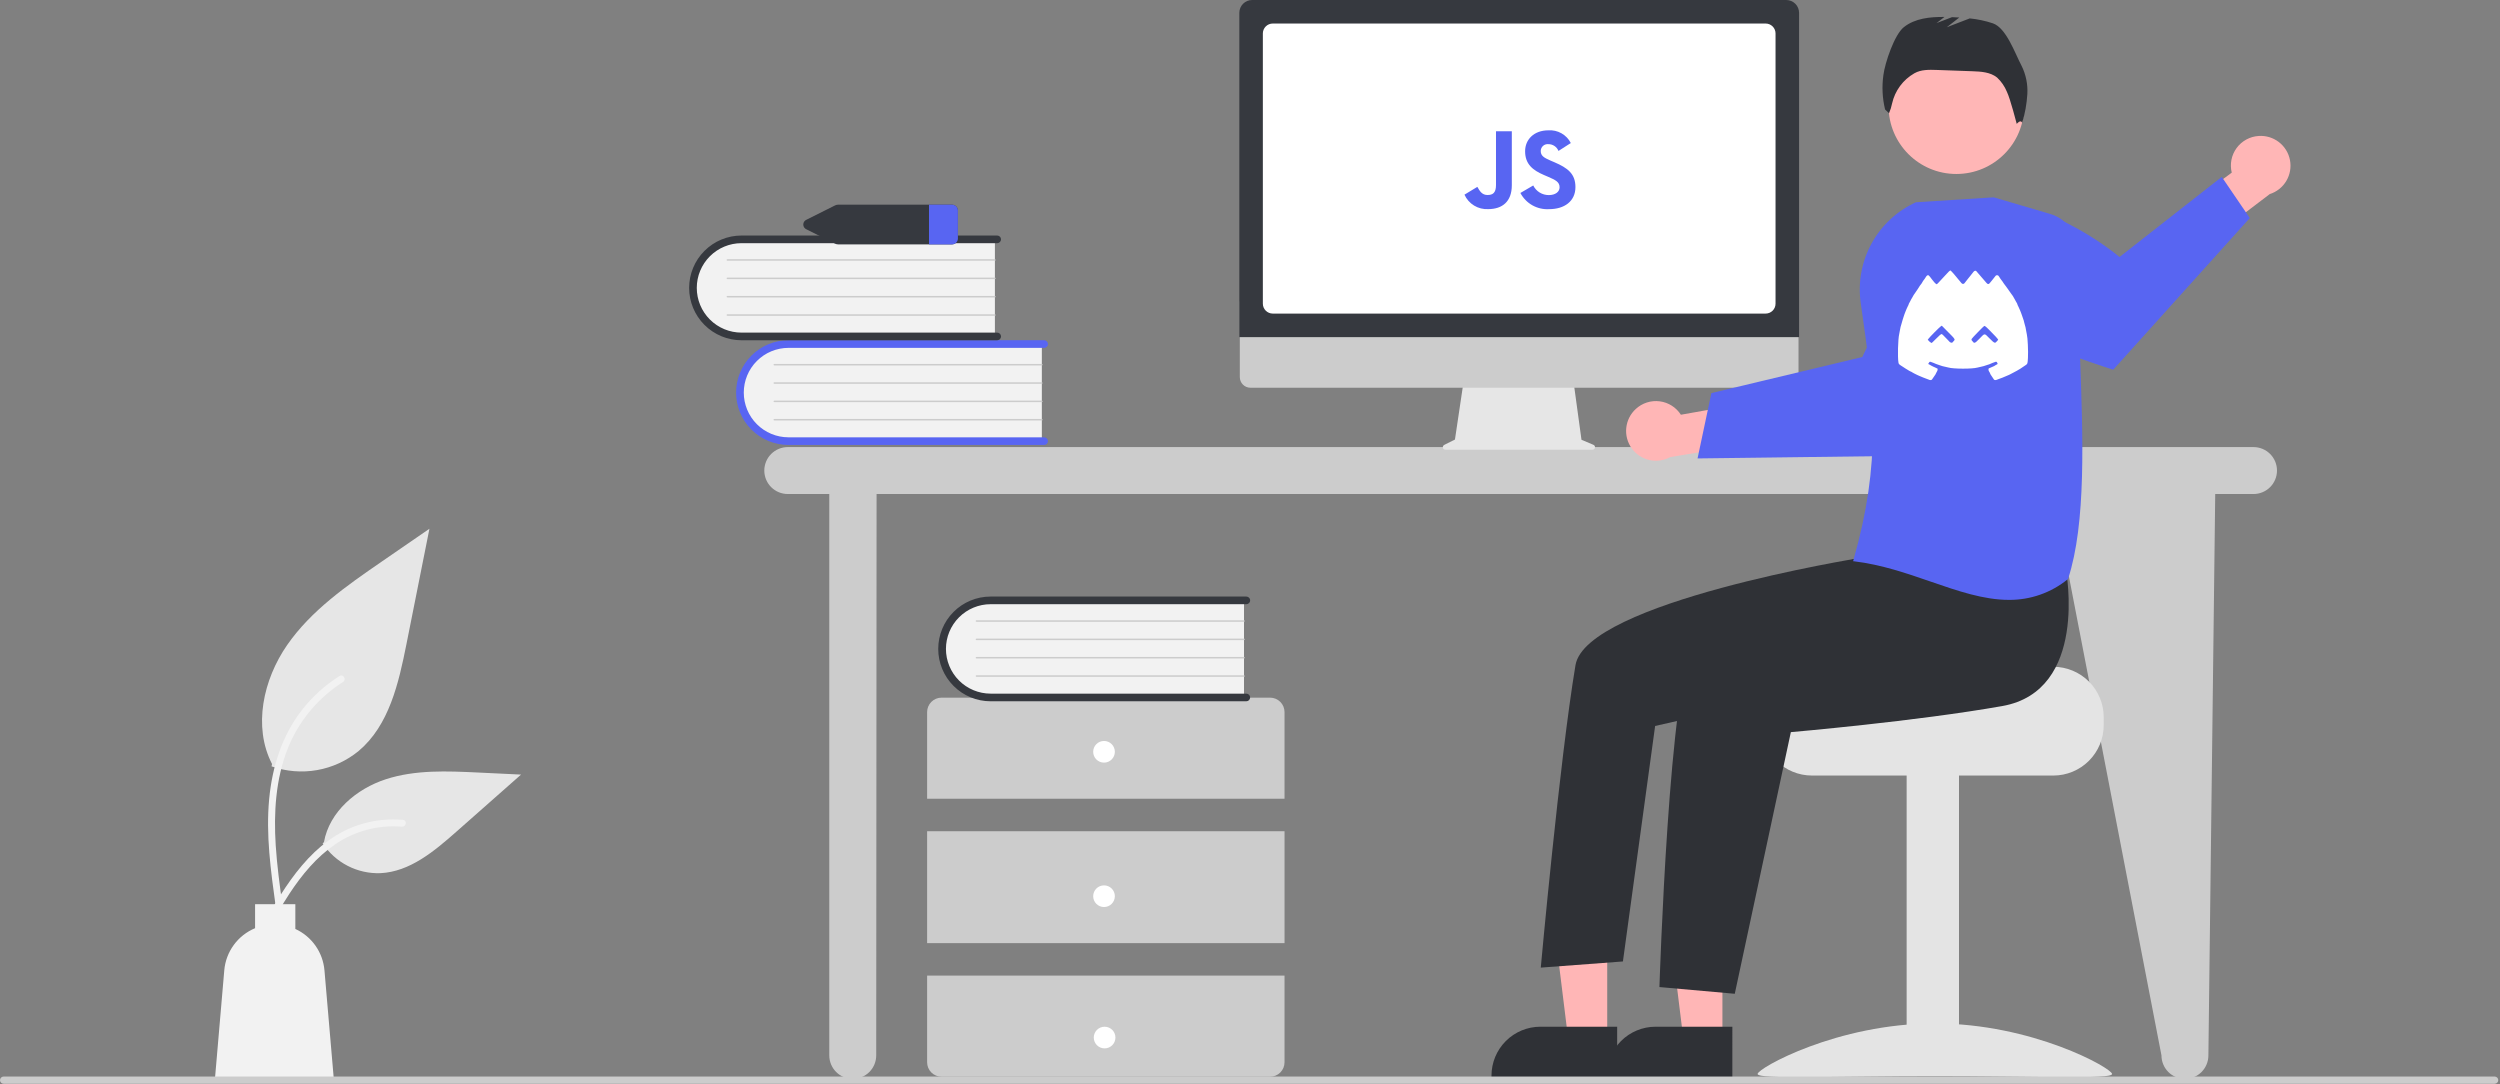<svg width="980" height="425" viewBox="0 0 980 425" fill="none" xmlns="http://www.w3.org/2000/svg">
<rect x="0" y="0" width="980" height="425" fill="#808080" stroke="none"/>
<g clip-path="url(#clip0_1_176)">
<path d="M883.382 175.258H308.805C306.366 175.258 304.026 176.227 302.301 177.952C300.576 179.677 299.607 182.017 299.607 184.457C299.607 186.896 300.576 189.236 302.301 190.961C304.026 192.686 306.366 193.655 308.805 193.655H325.08V413.721C325.08 416.161 326.05 418.5 327.775 420.225C329.5 421.951 331.84 422.92 334.279 422.92C336.719 422.92 339.059 421.951 340.784 420.225C342.509 418.5 343.478 416.161 343.478 413.721L343.618 193.655H804.774L847.294 413.721C847.294 416.161 848.263 418.5 849.988 420.225C851.713 421.951 854.053 422.92 856.493 422.92C858.932 422.92 861.272 421.951 862.997 420.225C864.722 418.5 865.691 416.161 865.691 413.721L868.368 193.655H883.382C885.821 193.655 888.161 192.686 889.886 190.961C891.611 189.236 892.58 186.896 892.58 184.457C892.58 182.017 891.611 179.677 889.886 177.952C888.161 176.227 885.821 175.258 883.382 175.258Z" fill="#CCCCCC"/>
<path d="M408.401 134.269V173.223H310.804C308.247 173.312 305.696 172.897 303.299 172C300.902 171.104 298.705 169.744 296.833 167.998C294.962 166.252 293.452 164.155 292.391 161.826C291.33 159.497 290.738 156.982 290.649 154.424C290.56 151.866 290.976 149.316 291.873 146.918C292.769 144.521 294.129 142.324 295.875 140.453C297.621 138.581 299.718 137.072 302.047 136.011C304.376 134.95 306.891 134.358 309.449 134.269C309.901 134.253 310.352 134.253 310.804 134.269L408.401 134.269Z" fill="#F2F2F2"/>
<path d="M410.798 172.924C410.798 173.321 410.64 173.702 410.359 173.983C410.078 174.264 409.697 174.422 409.3 174.422H309.066C303.625 174.418 298.408 172.254 294.561 168.405C290.715 164.556 288.554 159.337 288.554 153.896C288.554 148.455 290.715 143.236 294.561 139.387C298.408 135.538 303.625 133.374 309.066 133.37H409.3C409.497 133.369 409.692 133.408 409.874 133.483C410.056 133.558 410.222 133.668 410.362 133.807C410.501 133.946 410.612 134.112 410.687 134.294C410.763 134.476 410.802 134.671 410.802 134.868C410.802 135.065 410.763 135.26 410.687 135.442C410.612 135.624 410.501 135.79 410.362 135.929C410.222 136.068 410.056 136.178 409.874 136.253C409.692 136.328 409.497 136.367 409.3 136.366H309.066C304.422 136.373 299.97 138.223 296.688 141.51C293.406 144.797 291.563 149.251 291.563 153.896C291.563 158.54 293.406 162.995 296.688 166.282C299.97 169.569 304.422 171.419 309.066 171.426H409.3C409.697 171.426 410.078 171.584 410.359 171.865C410.64 172.146 410.798 172.527 410.798 172.924Z" fill="#5865F2"/>
<path d="M408.401 143.258H303.522C303.443 143.259 303.367 143.228 303.311 143.172C303.254 143.116 303.222 143.041 303.221 142.961C303.22 142.882 303.251 142.806 303.307 142.749C303.362 142.692 303.438 142.66 303.517 142.659H408.401C408.48 142.66 408.555 142.692 408.61 142.748C408.666 142.804 408.697 142.88 408.697 142.959C408.697 143.038 408.666 143.113 408.61 143.169C408.555 143.226 408.48 143.258 408.401 143.258Z" fill="#CCCCCC"/>
<path d="M408.401 150.45H303.522C303.443 150.45 303.367 150.419 303.311 150.364C303.254 150.308 303.222 150.232 303.221 150.153C303.22 150.074 303.251 149.998 303.307 149.941C303.362 149.884 303.438 149.852 303.517 149.851H408.401C408.48 149.851 408.555 149.883 408.61 149.94C408.666 149.996 408.697 150.071 408.697 150.15C408.697 150.229 408.666 150.305 408.61 150.361C408.555 150.417 408.48 150.449 408.401 150.45Z" fill="#CCCCCC"/>
<path d="M408.401 157.642H303.522C303.443 157.642 303.367 157.611 303.311 157.555C303.254 157.5 303.222 157.424 303.221 157.345C303.22 157.265 303.251 157.189 303.307 157.132C303.362 157.076 303.438 157.043 303.517 157.042H408.401C408.48 157.043 408.555 157.075 408.61 157.131C408.666 157.187 408.697 157.263 408.697 157.342C408.697 157.421 408.666 157.497 408.61 157.553C408.555 157.609 408.48 157.641 408.401 157.642Z" fill="#CCCCCC"/>
<path d="M408.401 164.833H303.522C303.443 164.834 303.367 164.803 303.311 164.747C303.254 164.691 303.222 164.616 303.221 164.536C303.22 164.457 303.251 164.381 303.307 164.324C303.362 164.267 303.438 164.235 303.517 164.234H408.401C408.48 164.235 408.555 164.267 408.61 164.323C408.666 164.379 408.697 164.455 408.697 164.534C408.697 164.612 408.666 164.688 408.61 164.744C408.555 164.8 408.48 164.832 408.401 164.833Z" fill="#CCCCCC"/>
<path d="M390.003 93.228V132.182H292.407C287.241 132.362 282.215 130.482 278.436 126.957C274.656 123.431 272.431 118.548 272.252 113.383C272.072 108.217 273.952 103.191 277.477 99.412C281.003 95.632 285.886 93.407 291.051 93.228C291.503 93.212 291.955 93.212 292.407 93.228H390.003Z" fill="#F2F2F2"/>
<path d="M392.4 131.883C392.4 132.28 392.242 132.661 391.961 132.942C391.68 133.223 391.299 133.381 390.902 133.381H290.668C285.225 133.381 280.004 131.218 276.154 127.369C272.305 123.52 270.142 118.299 270.142 112.855C270.142 107.411 272.305 102.19 276.154 98.341C280.004 94.491 285.225 92.329 290.668 92.329H390.902C391.099 92.329 391.293 92.368 391.475 92.443C391.657 92.518 391.822 92.628 391.961 92.767C392.1 92.907 392.211 93.072 392.286 93.254C392.361 93.435 392.4 93.63 392.4 93.827C392.4 94.024 392.361 94.219 392.286 94.4C392.211 94.582 392.1 94.747 391.961 94.886C391.822 95.025 391.657 95.136 391.475 95.211C391.293 95.286 391.099 95.325 390.902 95.325H290.668C286.019 95.325 281.561 97.172 278.273 100.46C274.986 103.747 273.139 108.206 273.139 112.855C273.139 117.504 274.986 121.963 278.273 125.25C281.561 128.538 286.019 130.384 290.668 130.384H390.902C391.299 130.385 391.68 130.543 391.961 130.823C392.242 131.104 392.4 131.485 392.4 131.883Z" fill="#36393F"/>
<path d="M390.003 102.217H285.125C285.045 102.218 284.969 102.187 284.913 102.131C284.856 102.075 284.824 102 284.823 101.92C284.823 101.841 284.853 101.765 284.909 101.708C284.964 101.651 285.04 101.619 285.119 101.618H390.003C390.082 101.619 390.157 101.651 390.213 101.707C390.268 101.763 390.299 101.839 390.299 101.918C390.299 101.996 390.268 102.072 390.213 102.128C390.157 102.184 390.082 102.216 390.003 102.217Z" fill="#CCCCCC"/>
<path d="M390.003 109.409H285.125C285.045 109.409 284.969 109.378 284.913 109.323C284.856 109.267 284.824 109.191 284.823 109.112C284.823 109.033 284.853 108.956 284.909 108.9C284.964 108.843 285.04 108.811 285.119 108.81H390.003C390.082 108.81 390.157 108.842 390.213 108.898C390.268 108.954 390.299 109.03 390.299 109.109C390.299 109.188 390.268 109.264 390.213 109.32C390.157 109.376 390.082 109.408 390.003 109.409Z" fill="#CCCCCC"/>
<path d="M390.003 116.6H285.125C285.045 116.601 284.969 116.57 284.913 116.514C284.856 116.459 284.824 116.383 284.823 116.304C284.823 116.224 284.853 116.148 284.909 116.091C284.964 116.035 285.04 116.002 285.119 116.001H390.003C390.082 116.002 390.157 116.034 390.213 116.09C390.268 116.146 390.299 116.222 390.299 116.301C390.299 116.38 390.268 116.456 390.213 116.512C390.157 116.568 390.082 116.6 390.003 116.6Z" fill="#CCCCCC"/>
<path d="M390.003 123.792H285.125C285.045 123.792 284.969 123.761 284.913 123.706C284.856 123.65 284.824 123.574 284.823 123.495C284.823 123.416 284.853 123.34 284.909 123.283C284.964 123.226 285.04 123.194 285.119 123.193H390.003C390.082 123.194 390.157 123.225 390.213 123.282C390.268 123.338 390.299 123.413 390.299 123.492C390.299 123.571 390.268 123.647 390.213 123.703C390.157 123.759 390.082 123.791 390.003 123.792Z" fill="#CCCCCC"/>
<path d="M503.537 313.102V279.137C503.537 277.635 502.94 276.195 501.879 275.134C500.817 274.072 499.377 273.476 497.876 273.476H369.092C367.59 273.476 366.151 274.072 365.089 275.134C364.027 276.195 363.431 277.635 363.431 279.137V313.102H503.537Z" fill="#CCCCCC"/>
<path d="M503.537 325.839H363.431V369.71H503.537V325.839Z" fill="#CCCCCC"/>
<path d="M363.431 382.447V416.412C363.431 417.914 364.027 419.353 365.089 420.415C366.151 421.477 367.59 422.073 369.092 422.073H497.876C499.377 422.073 500.817 421.477 501.879 420.415C502.94 419.353 503.537 417.914 503.537 416.412V382.447H363.431Z" fill="#CCCCCC"/>
<path d="M432.776 298.95C435.121 298.95 437.022 297.049 437.022 294.704C437.022 292.359 435.121 290.458 432.776 290.458C430.432 290.458 428.531 292.359 428.531 294.704C428.531 297.049 430.432 298.95 432.776 298.95Z" fill="white"/>
<path d="M432.776 355.558C435.121 355.558 437.022 353.657 437.022 351.312C437.022 348.968 435.121 347.067 432.776 347.067C430.432 347.067 428.531 348.968 428.531 351.312C428.531 353.657 430.432 355.558 432.776 355.558Z" fill="white"/>
<path d="M433.004 410.968C435.349 410.968 437.249 409.067 437.249 406.722C437.249 404.377 435.349 402.477 433.004 402.477C430.659 402.477 428.758 404.377 428.758 406.722C428.758 409.067 430.659 410.968 433.004 410.968Z" fill="white"/>
<path d="M487.652 234.749V273.704H390.056C384.893 273.88 379.871 271.998 376.094 268.473C372.317 264.948 370.094 260.067 369.915 254.904C369.735 249.741 371.612 244.717 375.135 240.938C378.658 237.158 383.537 234.932 388.7 234.749C389.152 234.733 389.604 234.733 390.056 234.749H487.652Z" fill="#F2F2F2"/>
<path d="M490.05 273.404C490.05 273.801 489.892 274.182 489.611 274.463C489.33 274.744 488.949 274.902 488.552 274.902H388.318C382.875 274.903 377.655 272.743 373.805 268.896C369.955 265.049 367.79 259.831 367.787 254.388C367.784 248.946 369.942 243.725 373.787 239.873C377.633 236.022 382.851 233.855 388.293 233.85H488.552C488.749 233.849 488.944 233.888 489.126 233.963C489.308 234.038 489.474 234.148 489.613 234.287C489.753 234.426 489.864 234.592 489.939 234.774C490.015 234.956 490.054 235.151 490.054 235.348C490.054 235.545 490.015 235.74 489.939 235.922C489.864 236.104 489.753 236.27 489.613 236.409C489.474 236.548 489.308 236.658 489.126 236.733C488.944 236.808 488.749 236.847 488.552 236.846H388.318C383.673 236.852 379.22 238.702 375.938 241.989C372.655 245.276 370.811 249.731 370.811 254.376C370.811 259.021 372.655 263.476 375.938 266.763C379.22 270.05 383.673 271.9 388.318 271.906H488.552C488.949 271.906 489.33 272.064 489.611 272.345C489.892 272.626 490.05 273.007 490.05 273.404Z" fill="#36393F"/>
<path d="M487.652 243.738H382.774C382.695 243.739 382.619 243.708 382.562 243.652C382.506 243.596 382.474 243.521 382.473 243.441C382.472 243.362 382.503 243.286 382.559 243.229C382.614 243.172 382.69 243.14 382.769 243.139H487.653C487.731 243.14 487.807 243.172 487.863 243.228C487.918 243.284 487.949 243.36 487.949 243.439C487.949 243.518 487.918 243.593 487.863 243.649C487.807 243.706 487.731 243.738 487.653 243.738H487.652Z" fill="#CCCCCC"/>
<path d="M487.652 250.93H382.774C382.695 250.93 382.619 250.899 382.562 250.844C382.506 250.788 382.474 250.712 382.473 250.633C382.472 250.554 382.503 250.478 382.559 250.421C382.614 250.364 382.69 250.332 382.769 250.331H487.653C487.731 250.332 487.807 250.363 487.863 250.42C487.918 250.476 487.949 250.551 487.949 250.63C487.949 250.709 487.918 250.785 487.863 250.841C487.807 250.897 487.731 250.929 487.653 250.93H487.652Z" fill="#CCCCCC"/>
<path d="M487.652 258.122H382.774C382.695 258.122 382.619 258.091 382.562 258.035C382.506 257.98 382.474 257.904 382.473 257.825C382.472 257.746 382.503 257.669 382.559 257.613C382.614 257.556 382.69 257.523 382.769 257.522H487.653C487.731 257.523 487.807 257.555 487.863 257.611C487.918 257.667 487.949 257.743 487.949 257.822C487.949 257.901 487.918 257.977 487.863 258.033C487.807 258.089 487.731 258.121 487.653 258.122H487.652Z" fill="#CCCCCC"/>
<path d="M487.652 265.313H382.774C382.695 265.314 382.619 265.283 382.562 265.227C382.506 265.171 382.474 265.096 382.473 265.016C382.472 264.937 382.503 264.861 382.559 264.804C382.614 264.747 382.69 264.715 382.769 264.714H487.653C487.731 264.715 487.807 264.747 487.863 264.803C487.918 264.859 487.949 264.935 487.949 265.014C487.949 265.093 487.918 265.168 487.863 265.224C487.807 265.281 487.731 265.312 487.653 265.313H487.652Z" fill="#CCCCCC"/>
<path d="M373.031 80.232H328.565C328.143 80.232 327.727 80.329 327.348 80.516L316.125 86.134C315.756 86.291 315.441 86.553 315.22 86.888C314.998 87.222 314.88 87.615 314.88 88.016C314.88 88.417 314.998 88.81 315.22 89.144C315.441 89.479 315.756 89.741 316.125 89.898L327.348 95.517C327.727 95.703 328.143 95.8 328.565 95.8H373.031C373.644 95.835 374.246 95.628 374.707 95.222C375.168 94.817 375.45 94.247 375.494 93.634V82.398C375.45 81.785 375.168 81.215 374.707 80.81C374.246 80.404 373.644 80.197 373.031 80.232Z" fill="#36393F"/>
<path d="M375.494 82.398V93.635C375.45 94.247 375.168 94.817 374.707 95.223C374.246 95.628 373.644 95.835 373.031 95.8H364.172V80.232H373.031C373.644 80.197 374.246 80.404 374.707 80.81C375.168 81.215 375.45 81.785 375.494 82.398Z" fill="#5865F2"/>
<path d="M106.444 300.412C112.17 302.424 118.317 302.928 124.294 301.876C130.271 300.823 135.876 298.248 140.57 294.4C152.522 284.368 156.27 267.84 159.319 252.536C162.325 237.448 165.332 222.359 168.338 207.27L149.456 220.272C135.877 229.622 121.992 239.271 112.59 252.814C103.188 266.357 99.084 284.844 106.638 299.498" fill="#E6E6E6"/>
<path d="M108.058 355.216C106.147 341.295 104.182 327.196 105.523 313.126C106.713 300.63 110.525 288.425 118.287 278.418C122.406 273.117 127.419 268.574 133.1 264.995C134.581 264.06 135.944 266.408 134.469 267.339C124.64 273.551 117.038 282.724 112.758 293.535C108.031 305.558 107.272 318.663 108.087 331.435C108.579 339.158 109.623 346.831 110.675 354.494C110.758 354.841 110.707 355.206 110.531 355.516C110.355 355.826 110.068 356.057 109.728 356.163C109.381 356.257 109.011 356.21 108.698 356.032C108.386 355.855 108.156 355.562 108.058 355.216L108.058 355.216Z" fill="#F2F2F2"/>
<path d="M126.466 330.583C128.921 334.315 132.297 337.352 136.267 339.401C140.237 341.45 144.668 342.442 149.132 342.281C160.606 341.737 170.172 333.728 178.783 326.126L204.253 303.638L187.396 302.831C175.274 302.251 162.839 301.71 151.293 305.448C139.747 309.186 129.098 318.183 126.987 330.134" fill="#E6E6E6"/>
<path d="M102.657 363.218C111.856 346.942 122.525 328.853 141.59 323.071C146.891 321.469 152.449 320.895 157.966 321.38C159.704 321.53 159.27 324.21 157.535 324.061C148.288 323.293 139.059 325.735 131.402 330.974C124.033 335.99 118.296 342.963 113.44 350.357C110.466 354.887 107.801 359.608 105.137 364.323C104.285 365.83 101.796 364.743 102.657 363.218L102.657 363.218Z" fill="#F2F2F2"/>
<path d="M87.919 380.35C88.229 376.759 89.518 373.321 91.646 370.412C93.775 367.503 96.661 365.234 99.99 363.852V354.442H115.772V364.148C118.937 365.598 121.661 367.862 123.666 370.708C125.671 373.554 126.885 376.881 127.185 380.35L130.896 423.488H84.208L87.919 380.35Z" fill="#F2F2F2"/>
<path d="M624.636 174.373L619.942 172.396L616.721 148.861H573.832L570.341 172.3L566.141 174.4C565.94 174.501 565.778 174.666 565.683 174.87C565.588 175.073 565.564 175.303 565.616 175.522C565.668 175.74 565.791 175.935 565.968 176.075C566.144 176.214 566.362 176.29 566.587 176.29H624.249C624.48 176.29 624.703 176.21 624.881 176.064C625.059 175.919 625.182 175.716 625.227 175.49C625.273 175.264 625.239 175.03 625.131 174.826C625.023 174.623 624.849 174.463 624.636 174.373Z" fill="#E6E6E6"/>
<path d="M700.853 151.992H490.17C489.065 151.99 488.006 151.549 487.225 150.766C486.444 149.984 486.006 148.924 486.006 147.818V118.109H705.018V147.818C705.018 148.924 704.579 149.984 703.799 150.766C703.018 151.549 701.959 151.99 700.853 151.992Z" fill="#CCCCCC"/>
<path d="M705.238 132.15H485.813V5.032C485.815 3.698 486.346 2.419 487.289 1.475C488.232 0.532 489.511 0.001 490.845 0H700.206C701.54 0.001 702.819 0.532 703.763 1.475C704.706 2.419 705.237 3.698 705.238 5.032L705.238 132.15Z" fill="#36393F"/>
<path d="M692.133 122.924H498.919C497.89 122.923 496.904 122.514 496.177 121.787C495.45 121.06 495.041 120.074 495.04 119.045V13.105C495.041 12.077 495.45 11.091 496.177 10.364C496.904 9.636 497.89 9.227 498.919 9.226H692.133C693.161 9.227 694.147 9.636 694.874 10.364C695.602 11.091 696.011 12.077 696.012 13.105V119.045C696.011 120.074 695.602 121.06 694.874 121.787C694.147 122.514 693.161 122.923 692.133 122.924Z" fill="white"/>
<path d="M641.243 160.305C642.49 159.153 643.975 158.288 645.593 157.772C647.211 157.255 648.922 157.1 650.607 157.317C652.291 157.533 653.907 158.117 655.342 159.026C656.776 159.935 657.994 161.147 658.909 162.577L685.044 157.931L691.741 173.124L654.742 179.167C652.237 180.546 649.313 180.957 646.525 180.324C643.737 179.691 641.278 178.057 639.614 175.732C637.95 173.407 637.197 170.552 637.497 167.709C637.798 164.866 639.13 162.231 641.243 160.305Z" fill="#FFB6B6"/>
<path d="M665.44 179.704L692.685 179.365L696.134 179.318L751.567 178.62C751.567 178.62 766.62 164.259 779.727 149.473L777.89 136.185C776.098 123.144 769.629 111.198 759.686 102.57C740.913 115.114 730.026 139.944 730.026 139.944L695.656 148.165L692.218 148.987L670.862 154.09L665.44 179.704Z" fill="#5865F2"/>
<path d="M804.913 261.38H754.056C754.056 263.559 698.462 265.328 698.462 265.328C697.235 266.251 696.118 267.311 695.13 268.486C692.162 272.025 690.54 276.499 690.55 281.119V284.277C690.552 289.511 692.632 294.531 696.333 298.232C700.035 301.933 705.054 304.013 710.289 304.015H804.913C810.147 304.011 815.165 301.93 818.866 298.229C822.566 294.528 824.648 289.51 824.652 284.277V281.119C824.645 275.886 822.563 270.869 818.863 267.169C815.163 263.469 810.146 261.387 804.913 261.38Z" fill="#E4E4E4"/>
<path d="M767.93 303.231H747.402V421.721H767.93V303.231Z" fill="#E4E4E4"/>
<path d="M688.976 421C688.976 423.218 720.083 421.858 758.456 421.858C796.828 421.858 827.935 423.218 827.935 421C827.935 418.781 796.828 401.193 758.456 401.193C720.083 401.193 688.976 418.782 688.976 421Z" fill="#E4E4E4"/>
<path d="M675.186 407.461L659.908 407.46L652.64 348.531L675.188 348.532L675.186 407.461Z" fill="#FFB6B6"/>
<path d="M679.082 422.27L629.82 422.268V421.645C629.82 416.56 631.84 411.683 635.436 408.088C639.032 404.492 643.909 402.472 648.994 402.471H648.995L679.083 402.473L679.082 422.27Z" fill="#2F3136"/>
<path d="M630.031 407.461L614.753 407.46L607.485 348.531L630.033 348.532L630.031 407.461Z" fill="#FFB6B6"/>
<path d="M633.927 422.27L584.665 422.268V421.645C584.665 416.56 586.685 411.683 590.281 408.088C593.877 404.492 598.754 402.472 603.839 402.471H603.84L633.928 402.473L633.927 422.27Z" fill="#2F3136"/>
<path d="M766.887 68.2C781.557 68.2 793.451 56.307 793.451 41.636C793.451 26.965 781.557 15.072 766.887 15.072C752.216 15.072 740.323 26.965 740.323 41.636C740.323 56.307 752.216 68.2 766.887 68.2Z" fill="#FFB6B6"/>
<path d="M809.88 223.642C809.88 223.642 818.793 270.773 784.88 276.775C750.968 282.777 702.014 286.995 702.014 286.995L680.03 389.562L650.496 386.925C650.496 386.925 654.424 263.457 664.084 253.798C673.743 244.138 734.796 215.215 734.796 215.215L809.88 223.642Z" fill="#2F3136"/>
<path d="M743.646 203.89L728.814 218.769C728.814 218.769 621.72 236.019 617.589 260.754C611.351 298.098 603.984 379.306 603.984 379.306L636.183 376.891L648.809 284.58L700.327 272.861L758.941 240.918L743.646 203.89Z" fill="#2F3136"/>
<path d="M792.449 25.779C789.826 20.832 786.495 10.972 781.202 9.143C778.263 8.168 775.225 7.521 772.143 7.213L763.147 10.673L768.043 6.865C767.09 6.808 766.137 6.762 765.185 6.726L759.115 9.06L762.221 6.645C756.562 6.587 750.721 7.176 746.336 10.62C742.598 13.557 738.894 24.682 738.296 29.398C737.655 33.909 737.879 38.501 738.956 42.928L740.493 44.39C741.031 43.157 741.435 41.87 741.699 40.551C742.25 38.087 743.309 35.764 744.807 33.731C746.305 31.699 748.211 30 750.402 28.745L750.485 28.698C753.064 27.247 756.192 27.314 759.148 27.42L773.19 27.925C776.568 28.047 780.206 28.261 782.84 30.38C784.514 31.943 785.83 33.85 786.698 35.969C788.007 38.61 790.564 48.573 790.564 48.573C790.564 48.573 792.011 46.693 792.705 48.092C793.817 44.44 794.493 40.67 794.719 36.859C794.94 33.031 794.158 29.212 792.449 25.779Z" fill="#2F3136"/>
<path d="M885.358 53.302C883.663 53.413 882.014 53.895 880.526 54.713C879.037 55.531 877.747 56.666 876.744 58.036C875.742 59.407 875.052 60.981 874.724 62.647C874.396 64.313 874.437 66.031 874.844 67.68L853.483 83.437L859.893 98.754L889.746 76.078C892.471 75.21 894.782 73.373 896.242 70.914C897.702 68.456 898.209 65.548 897.668 62.74C897.127 59.933 895.575 57.422 893.306 55.682C891.038 53.942 888.209 53.096 885.358 53.302Z" fill="#FFB6B6"/>
<path d="M881.92 85.47L828.369 144.945C828.369 144.945 802.759 136.747 782.954 127.858L774.056 100.531C771.99 94.191 771.108 87.525 771.455 80.866C798.911 73.56 830.846 100.745 830.846 100.745L870.931 69.346L881.92 85.47Z" fill="#5865F2"/>
<path d="M756.964 228.035C747.41 224.735 737.531 221.322 726.875 220.041L726.418 219.986L726.544 219.543C737.575 180.812 734.821 156.036 729.416 118.82C728.266 110.792 729.743 102.608 733.627 95.489C737.51 88.37 743.592 82.698 750.964 79.319L751.03 79.289L781.464 77.355L781.533 77.351L803.668 83.861C806.852 84.804 809.639 86.766 811.601 89.445C813.564 92.123 814.595 95.372 814.535 98.692C814.295 110.931 814.804 124.596 815.342 139.063C816.55 171.519 817.799 205.08 810.711 226.855L810.674 226.969L810.58 227.043C804.064 232.35 795.902 235.217 787.499 235.151C777.564 235.151 767.425 231.649 756.964 228.035Z" fill="#5865F2"/>
<path d="M977.912 424.837H1.415C1.04 424.837 0.68 424.687 0.415 424.422C0.149 424.157 0 423.797 0 423.421C0 423.046 0.149 422.686 0.415 422.421C0.68 422.155 1.04 422.006 1.415 422.006H977.912C978.287 422.006 978.647 422.155 978.912 422.421C979.178 422.686 979.327 423.046 979.327 423.421C979.327 423.797 979.178 424.157 978.912 424.422C978.647 424.687 978.287 424.837 977.912 424.837Z" fill="#CCCCCC"/>
<path d="M601.028 72.706C601.59 73.846 602.463 74.804 603.545 75.471C604.627 76.137 605.876 76.484 607.147 76.473C609.717 76.473 611.359 75.188 611.359 73.413C611.359 71.287 609.672 70.533 606.844 69.295L605.293 68.63C600.818 66.723 597.843 64.334 597.843 59.285C597.843 54.632 601.389 51.092 606.928 51.092C608.725 50.962 610.522 51.364 612.092 52.249C613.662 53.134 614.937 54.462 615.756 56.068L610.926 59.169C610.61 58.373 610.059 57.693 609.347 57.218C608.634 56.743 607.794 56.496 606.938 56.51C606.565 56.472 606.189 56.513 605.832 56.629C605.475 56.745 605.147 56.934 604.868 57.185C604.588 57.435 604.364 57.74 604.21 58.082C604.055 58.424 603.973 58.794 603.97 59.169C603.97 61.03 605.122 61.782 607.776 62.935L609.327 63.598C614.598 65.859 617.572 68.162 617.572 73.342C617.572 78.927 613.186 81.986 607.294 81.986C604.998 82.132 602.71 81.611 600.704 80.485C598.699 79.36 597.062 77.678 595.991 75.642L601.028 72.706ZM579.118 73.25C580.093 74.979 580.98 76.44 583.106 76.44C585.143 76.44 586.43 75.642 586.43 72.543V51.455H592.632V72.63C592.632 79.052 588.866 81.975 583.37 81.975C581.429 82.081 579.502 81.595 577.841 80.584C576.181 79.573 574.866 78.083 574.069 76.309L579.118 73.25Z" fill="#5865F2"/>
<path fill-rule="evenodd" clip-rule="evenodd" d="M763.93 106.456C763.682 106.707 763.058 107.373 762.542 107.937C760.103 110.603 759.303 111.438 759.187 111.438C759.044 111.438 758.426 110.923 758.237 110.647C758.054 110.38 757.73 109.98 757.267 109.452C757.164 109.334 757.007 109.12 756.92 108.978C756.833 108.835 756.663 108.62 756.543 108.498C756.423 108.377 756.238 108.171 756.13 108.04C755.823 107.667 755.301 107.91 754.92 108.603C754.803 108.816 754.62 109.104 754.513 109.243C753.841 110.117 753.709 110.309 753.556 110.632C753.402 110.958 753.249 111.174 752.594 111.999C752.481 112.141 752.31 112.413 752.215 112.603C752.119 112.793 751.957 113.045 751.854 113.164C751.751 113.283 751.597 113.518 751.511 113.688C751.426 113.857 751.292 114.048 751.215 114.113C751.138 114.178 751.001 114.378 750.911 114.557C750.821 114.737 750.673 114.953 750.583 115.038C750.419 115.193 750.009 115.863 749.591 116.659C749.467 116.897 749.281 117.208 749.178 117.35C749.075 117.492 748.923 117.795 748.839 118.022C748.755 118.25 748.596 118.545 748.485 118.678C748.374 118.811 748.247 119.084 748.203 119.284C748.159 119.484 748.024 119.792 747.904 119.968C747.784 120.143 747.611 120.506 747.52 120.774C747.429 121.041 747.293 121.356 747.217 121.473C747.142 121.59 746.982 121.988 746.863 122.357C746.745 122.725 746.597 123.109 746.536 123.209C746.474 123.31 746.339 123.722 746.234 124.125C746.13 124.529 745.966 125.034 745.87 125.248C745.773 125.461 745.623 125.985 745.536 126.411C745.449 126.838 745.301 127.347 745.207 127.544C745.113 127.741 744.943 128.467 744.829 129.159C744.715 129.85 744.566 130.642 744.498 130.917C744.006 132.904 743.821 140.086 744.208 142.193C744.307 142.735 744.425 142.845 745.889 143.761C746.117 143.904 746.584 144.211 746.928 144.443C747.272 144.676 747.687 144.929 747.852 145.004C748.016 145.08 748.284 145.245 748.448 145.37C748.611 145.496 748.868 145.624 749.018 145.657C749.168 145.689 749.429 145.827 749.598 145.963C749.768 146.1 750.086 146.279 750.305 146.363C750.525 146.446 750.838 146.602 751.002 146.71C751.166 146.817 751.472 146.966 751.682 147.041C751.892 147.116 752.291 147.292 752.569 147.433C752.846 147.574 753.126 147.689 753.19 147.689C753.254 147.689 753.564 147.819 753.879 147.979C754.194 148.138 754.662 148.318 754.92 148.379C755.178 148.44 755.608 148.6 755.876 148.736C756.592 149.1 757.162 149.087 757.383 148.703C757.607 148.313 758.229 147.407 758.561 146.987C758.713 146.794 758.838 146.568 758.838 146.486C758.838 146.403 758.99 146.105 759.175 145.825C759.42 145.455 759.519 145.209 759.537 144.927L759.562 144.538L758.923 144.215C758.572 144.037 758.073 143.812 757.816 143.715C757.558 143.617 757.234 143.455 757.094 143.352C756.955 143.251 756.618 143.057 756.345 142.923L755.849 142.68L756.063 142.314C756.373 141.785 756.508 141.717 756.921 141.879C757.109 141.953 757.569 142.121 757.944 142.252C758.318 142.383 758.76 142.571 758.924 142.669C759.089 142.768 759.49 142.911 759.815 142.987C760.141 143.064 760.6 143.217 760.836 143.329C761.072 143.44 761.706 143.614 762.244 143.716C762.783 143.818 763.473 143.976 763.777 144.068C765.715 144.649 773.17 144.667 775.132 144.094C775.375 144.024 776.09 143.859 776.723 143.728C777.355 143.598 778.026 143.411 778.213 143.314C778.401 143.217 778.837 143.074 779.183 142.996C779.529 142.918 779.937 142.776 780.09 142.681C780.243 142.585 780.688 142.394 781.079 142.256C781.47 142.118 781.943 141.948 782.13 141.878C782.551 141.719 782.709 141.793 782.943 142.257C783.158 142.685 783.14 142.714 782.465 143.024C782.164 143.163 781.918 143.312 781.918 143.357C781.918 143.402 781.678 143.528 781.386 143.637C781.093 143.746 780.638 143.945 780.375 144.079C780.111 144.213 779.858 144.322 779.813 144.322C779.377 144.322 779.365 145.206 779.793 145.752C779.931 145.928 780.084 146.223 780.133 146.407C780.182 146.591 780.326 146.867 780.454 147.021C780.666 147.277 781.264 148.169 781.609 148.746C781.812 149.084 782.405 149.079 783.086 148.734C783.357 148.597 783.79 148.437 784.047 148.377C784.305 148.318 784.726 148.163 784.984 148.034C785.242 147.904 785.606 147.75 785.793 147.69C785.98 147.631 786.345 147.476 786.602 147.347C786.86 147.217 787.269 147.044 787.511 146.963C787.753 146.882 787.997 146.761 788.051 146.694C788.106 146.628 788.362 146.493 788.619 146.395C788.877 146.297 789.212 146.122 789.363 146.005C789.514 145.889 789.798 145.736 789.995 145.665C790.191 145.595 790.476 145.444 790.628 145.329C790.779 145.214 791.076 145.037 791.286 144.937C791.497 144.836 791.79 144.666 791.937 144.56C792.084 144.453 792.314 144.297 792.448 144.213C792.734 144.035 793.441 143.559 794.149 143.069C794.798 142.619 794.824 142.531 794.955 140.304C795.107 137.714 794.851 132.219 794.527 131.117C794.436 130.808 794.283 130.001 794.187 129.324C794.079 128.562 793.933 127.902 793.805 127.592C793.691 127.317 793.539 126.752 793.467 126.336C793.395 125.92 793.244 125.379 793.13 125.133C793.016 124.887 792.842 124.384 792.743 124.013C792.643 123.643 792.508 123.254 792.442 123.15C792.377 123.046 792.243 122.684 792.145 122.346C792.047 122.008 791.896 121.639 791.81 121.526C791.723 121.413 791.585 121.107 791.502 120.846C791.42 120.585 791.255 120.224 791.136 120.045C791.017 119.866 790.868 119.519 790.806 119.274C790.743 119.029 790.601 118.729 790.491 118.607C790.38 118.485 790.225 118.216 790.146 118.009C790.067 117.801 789.911 117.51 789.799 117.361C789.687 117.213 789.515 116.916 789.417 116.703C789.22 116.271 788.98 115.902 788.521 115.322C788.101 114.792 787.677 114.195 787.403 113.75C787.278 113.546 787.122 113.321 787.057 113.25C786.895 113.073 786.48 112.503 786.209 112.085C786.086 111.895 785.88 111.623 785.751 111.481C785.622 111.338 785.463 111.121 785.399 110.998C785.249 110.712 784.843 110.131 784.516 109.735C784.375 109.565 784.183 109.301 784.09 109.149C783.345 107.938 783.306 107.899 782.858 107.899C782.502 107.899 782.416 107.933 782.268 108.136C781.923 108.61 781.436 109.225 780.791 109.999C780.429 110.434 780.046 110.896 779.94 111.026C779.527 111.53 779.13 111.458 778.593 110.783C778.337 110.461 778.008 110.079 777.862 109.933C777.518 109.591 775.071 106.757 774.692 106.263C774.487 105.995 773.929 106.138 773.629 106.536C773.175 107.137 772.794 107.62 772.553 107.899C771.973 108.571 771.634 108.993 771.442 109.28C771.255 109.561 770.99 109.897 770.455 110.531C770.335 110.674 770.16 110.897 770.067 111.028C769.786 111.421 769.155 111.376 768.863 110.941C768.744 110.763 768.43 110.385 768.167 110.1C767.903 109.815 767.629 109.492 767.557 109.381C767.486 109.271 767.133 108.841 766.773 108.425C766.414 108.01 765.985 107.501 765.821 107.294C765.389 106.748 764.62 106 764.492 106C764.431 106 764.178 106.205 763.93 106.456ZM762.29 128.786C762.758 129.283 764.23 130.776 765.186 131.721C765.623 132.152 765.996 132.608 766.094 132.827C766.283 133.251 766.294 133.226 765.628 133.931L765.212 134.372L764.814 134.299C764.567 134.253 764.368 134.157 764.288 134.044C764.218 133.945 763.932 133.643 763.652 133.375C763.372 133.106 762.931 132.654 762.672 132.37C761.936 131.563 761.276 130.948 761.145 130.946C760.862 130.941 760.25 131.447 759.077 132.653C758.389 133.361 757.684 134.056 757.509 134.197L757.192 134.455L756.801 134.237C756.586 134.117 756.375 133.958 756.332 133.884C756.288 133.81 756.124 133.628 755.965 133.48L755.677 133.211L755.956 132.792C756.327 132.236 760.308 128.224 760.797 127.914L761.18 127.672L761.552 128.035C761.757 128.235 762.089 128.573 762.29 128.786ZM778.196 127.889C778.421 128.004 779.024 128.563 780.024 129.584C782.306 131.915 782.946 132.596 783.103 132.863L783.293 133.185L782.925 133.624C782.018 134.706 781.935 134.679 779.917 132.673C777.743 130.511 778.186 130.486 775.811 132.903C774.693 134.041 774.466 134.233 774.152 134.304L773.788 134.387L773.296 133.857C772.764 133.283 772.747 133.237 772.923 132.811C773.04 132.527 777.685 127.751 777.844 127.751C777.888 127.751 778.046 127.813 778.196 127.889Z" fill="white"/>
</g>
<defs>
<clipPath id="clip0_1_176">
<rect width="979.327" height="424.837" fill="white"/>
</clipPath>
</defs>
</svg>
